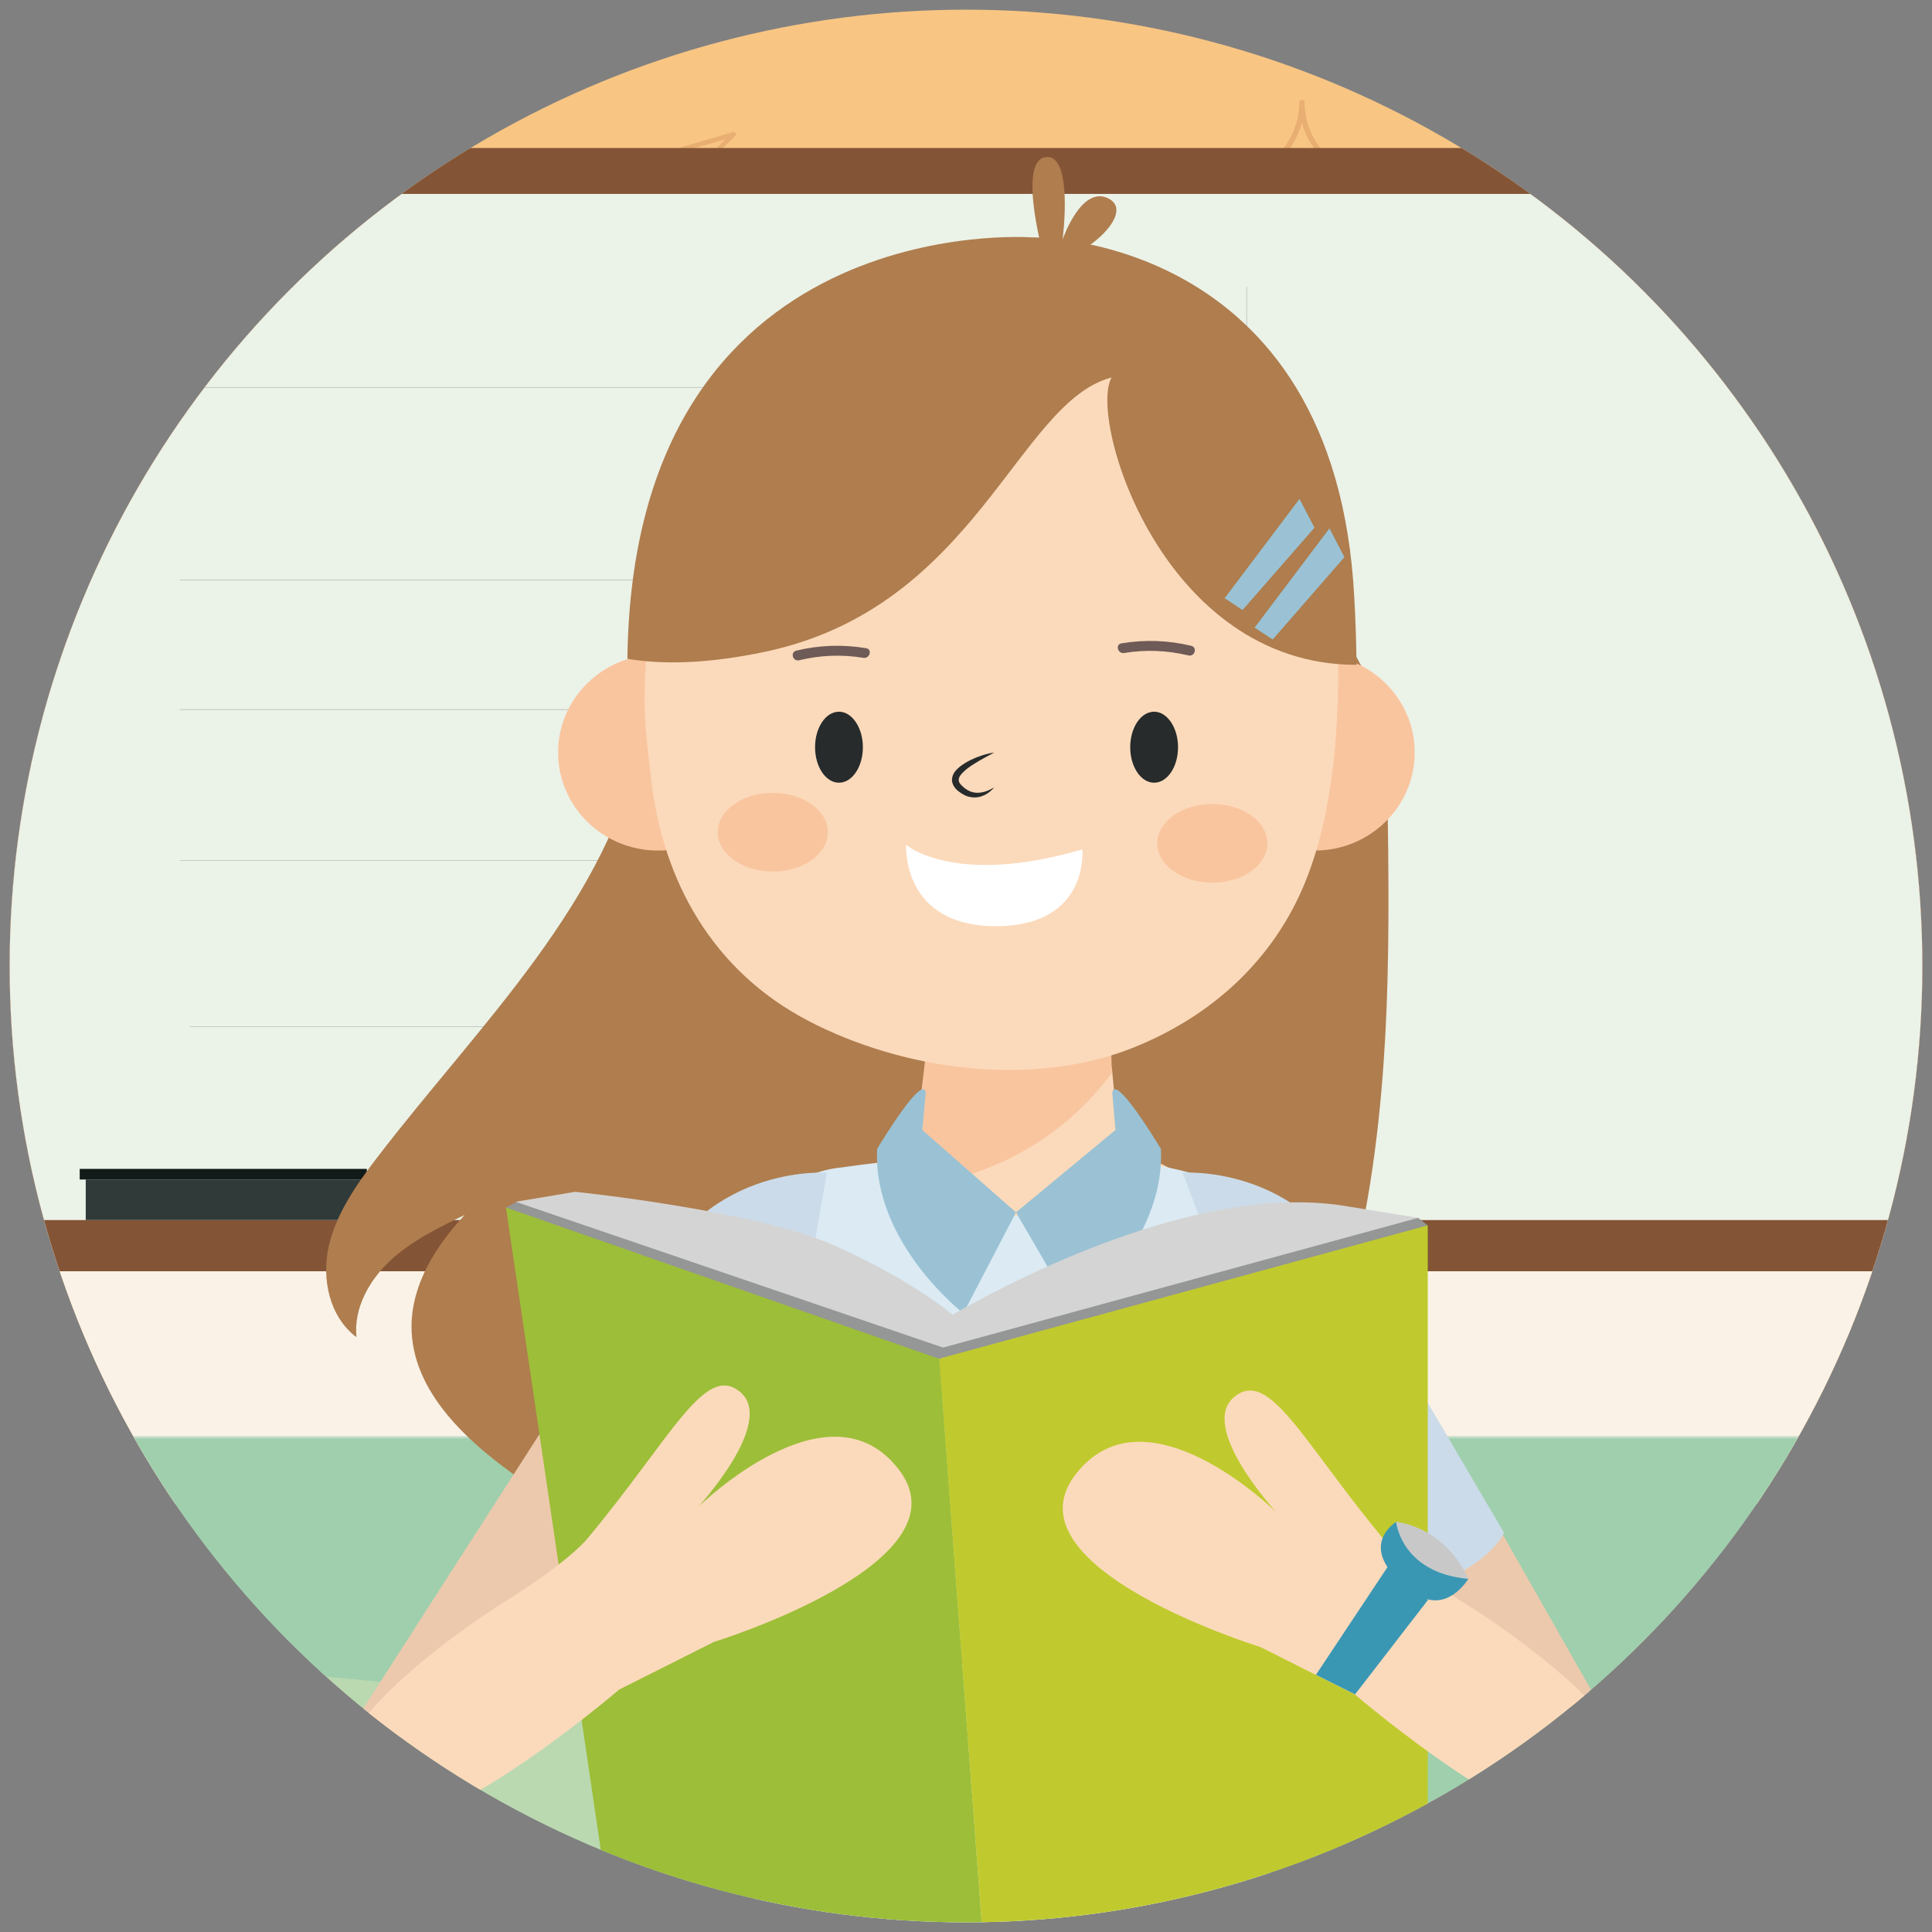 <?xml version="1.0" encoding="utf-8"?>
<!-- Generator: Adobe Illustrator 24.0.1, SVG Export Plug-In . SVG Version: 6.00 Build 0)  -->
<svg version="1.1" id="Layer_1" xmlns="http://www.w3.org/2000/svg" xmlns:xlink="http://www.w3.org/1999/xlink" x="0px" y="0px"
	 viewBox="0 0 800 800" style="enable-background:new 0 0 800 800;" xml:space="preserve">
<rect x="0" y="0" width="800" height="800" fill="#808080" stroke="none"/>
<style type="text/css">
	.st0{clip-path:url(#SVGID_2_);}
	.st1{clip-path:url(#SVGID_4_);fill:#F8C583;}
	.st2{clip-path:url(#SVGID_6_);}
	.st3{fill:#FAF2E6;}
	.st4{clip-path:url(#SVGID_8_);}
	.st5{fill:#E9AE72;}
	.st6{clip-path:url(#SVGID_10_);fill:#BAD9B1;}
	.st7{opacity:0.5;clip-path:url(#SVGID_12_);}
	.st8{fill:#85C5A9;}
	.st9{clip-path:url(#SVGID_14_);}
	.st10{fill:none;}
	.st11{fill:#835436;}
	.st12{fill:#A16745;}
	.st13{fill:#EBF2E8;}
	.st14{fill:#303B39;}
	.st15{fill:#131B19;}
	
		.st16{opacity:0.5;fill:none;stroke:#71706E;stroke-width:0.21;stroke-linecap:round;stroke-linejoin:round;stroke-miterlimit:10;enable-background:new    ;}
	.st17{clip-path:url(#SVGID_16_);fill:#ECC9AD;}
	.st18{clip-path:url(#SVGID_16_);}
	.st19{fill:#AF7D4E;}
	.st20{fill:#FBDABB;}
	.st21{fill:#F9C59F;}
	.st22{fill:#DBEAF3;}
	.st23{fill:#9AC2D4;}
	.st24{fill:#272B2B;}
	.st25{fill:#6E5A56;}
	.st26{fill:#CBDBE9;}
	.st27{fill-rule:evenodd;clip-rule:evenodd;fill:#D4D4D4;}
	.st28{fill-rule:evenodd;clip-rule:evenodd;fill:#959696;}
	.st29{fill-rule:evenodd;clip-rule:evenodd;fill:#9DBE38;}
	.st30{fill-rule:evenodd;clip-rule:evenodd;fill:#C0CA2E;}
	.st31{clip-path:url(#SVGID_16_);fill:#FBDABB;}
	.st32{fill:#3A97B4;}
	.st33{fill:#C9C8C8;}
	.st34{clip-path:url(#SVGID_16_);fill:#FFFFFF;}
</style>
<g>
	<g>
		<defs>
			<circle id="SVGID_1_" cx="400" cy="400" r="396"/>
		</defs>
		<clipPath id="SVGID_2_">
			<use xlink:href="#SVGID_1_"  style="overflow:visible;"/>
		</clipPath>
		<g class="st0">
			<g>
				<defs>
					<rect id="SVGID_3_" x="-363.1" y="0.5" width="1526.2" height="799.1"/>
				</defs>
				<clipPath id="SVGID_4_">
					<use xlink:href="#SVGID_3_"  style="overflow:visible;"/>
				</clipPath>
				<rect x="-947.9" y="0.4" class="st1" width="2164.2" height="622.3"/>
			</g>
			<g>
				<defs>
					<rect id="SVGID_5_" x="-363.1" y="0.5" width="1526.2" height="799.1"/>
				</defs>
				<clipPath id="SVGID_6_">
					<use xlink:href="#SVGID_5_"  style="overflow:visible;"/>
				</clipPath>
				<g class="st2">
					<path class="st3" d="M1137.4,0.5C1070.2,86.5,539.5,281-43.4,281C-689.9,281-859.7,60.4-894,0.5h-53.9v622.3h2154.2V0.5H1137.4
						z"/>
				</g>
			</g>
			<g>
				<defs>
					<rect id="SVGID_7_" x="-363.1" y="0.5" width="1526.2" height="799.1"/>
				</defs>
				<clipPath id="SVGID_8_">
					<use xlink:href="#SVGID_7_"  style="overflow:visible;"/>
				</clipPath>
				<g class="st4">
					<g>
						<path class="st5" d="M79,392H37.2c-0.7,0-1.2-0.5-1.2-1.2v-16.6c0-0.7,0.5-1.2,1.2-1.2H79c0.7,0,1.2,0.5,1.2,1.2v16.6
							C80.2,391.5,79.6,392,79,392z"/>
					</g>
					<g>
						<path class="st5" d="M1050,132.1h-41.8c-0.7,0-1.2-0.5-1.2-1.2v-16.6c0-0.7,0.5-1.2,1.2-1.2h41.8c0.7,0,1.2,0.5,1.2,1.2v16.6
							C1051.2,131.6,1050.6,132.1,1050,132.1z"/>
					</g>
					<g>
						<path class="st5" d="M109,361.2H84.3c-0.4,0-0.7-0.3-0.7-0.7v-9.8c0-0.4,0.3-0.7,0.7-0.7H109c0.4,0,0.7,0.3,0.7,0.7v9.8
							C109.7,360.9,109.4,361.2,109,361.2z"/>
					</g>
					<g>
						<path class="st5" d="M946.1,57.6h-24.7c-0.4,0-0.7-0.3-0.7-0.7v-9.8c0-0.4,0.3-0.7,0.7-0.7h24.7c0.4,0,0.7,0.3,0.7,0.7v9.8
							C946.8,57.3,946.5,57.6,946.1,57.6z"/>
					</g>
					<g>
						<path class="st5" d="M924.7,81.2H900c-0.4,0-0.7-0.3-0.7-0.7v-9.8c0-0.4,0.3-0.7,0.7-0.7h24.7c0.4,0,0.7,0.3,0.7,0.7v9.8
							C925.4,80.9,925.1,81.2,924.7,81.2z"/>
					</g>
					<g>
						<path class="st5" d="M-187.1,262.2h-24.7c-0.4,0-0.7-0.3-0.7-0.7v-9.8c0-0.4,0.3-0.7,0.7-0.7h24.7c0.4,0,0.7,0.3,0.7,0.7v9.8
							C-186.4,261.9-186.7,262.2-187.1,262.2z"/>
					</g>
					<g>
						<path class="st5" d="M-216.8,521.5h-47.5c-0.8,0-1.4-0.6-1.4-1.4v-18.8c0-0.8,0.6-1.4,1.4-1.4h47.5c0.8,0,1.4,0.6,1.4,1.4
							v18.8C-215.5,520.9-216.1,521.5-216.8,521.5z"/>
					</g>
					<g>
						<path class="st5" d="M203.1,280.6h-24.7c-0.4,0-0.7-0.3-0.7-0.7v-9.8c0-0.4,0.3-0.7,0.7-0.7h24.7c0.4,0,0.7,0.3,0.7,0.7v9.8
							C203.8,280.3,203.5,280.6,203.1,280.6z"/>
					</g>
					<g>
						<path class="st5" d="M72.7,282.5H48c-0.4,0-0.7-0.3-0.7-0.7V272c0-0.4,0.3-0.7,0.7-0.7h24.7c0.4,0,0.7,0.3,0.7,0.7v9.8
							C73.4,282.2,73.1,282.5,72.7,282.5z"/>
					</g>
					<g>
						<path class="st5" d="M183.2,506.7h-24.7c-0.4,0-0.7-0.3-0.7-0.7v-9.8c0-0.4,0.3-0.7,0.7-0.7h24.7c0.4,0,0.7,0.3,0.7,0.7v9.8
							C183.9,506.4,183.6,506.7,183.2,506.7z"/>
					</g>
					<g>
						<path class="st5" d="M25.8,557.4H1.1c-0.4,0-0.7-0.3-0.7-0.7v-9.8c0-0.4,0.3-0.7,0.7-0.7h24.7c0.4,0,0.7,0.3,0.7,0.7v9.8
							C26.6,557,26.2,557.4,25.8,557.4z"/>
					</g>
					<g>
						<path class="st5" d="M219.8,523.4h-24.7c-0.4,0-0.7-0.3-0.7-0.7v-9.8c0-0.4,0.3-0.7,0.7-0.7h24.7c0.4,0,0.7,0.3,0.7,0.7v9.8
							C220.5,523.1,220.2,523.4,219.8,523.4z"/>
					</g>
					<g>
						<path class="st5" d="M1148.7,530.7H1124c-0.4,0-0.7-0.3-0.7-0.7v-9.8c0-0.4,0.3-0.7,0.7-0.7h24.7c0.4,0,0.7,0.3,0.7,0.7v9.8
							C1149.4,530.4,1149.1,530.7,1148.7,530.7z"/>
					</g>
					<g>
						<path class="st5" d="M1004.8,90h-24.7c-0.4,0-0.7-0.3-0.7-0.7v-9.8c0-0.4,0.3-0.7,0.7-0.7h24.7c0.4,0,0.7,0.3,0.7,0.7v9.8
							C1005.6,89.6,1005.2,90,1004.8,90z"/>
					</g>
					<g>
						<path class="st5" d="M366.3,154h-24.7c-0.4,0-0.7-0.3-0.7-0.7v-9.8c0-0.4,0.3-0.7,0.7-0.7h24.7c0.4,0,0.7,0.3,0.7,0.7v9.8
							C367,153.7,366.7,154,366.3,154z"/>
					</g>
					<g>
						<path class="st5" d="M344.9,177.6h-24.7c-0.4,0-0.7-0.3-0.7-0.7v-9.8c0-0.4,0.3-0.7,0.7-0.7h24.7c0.4,0,0.7,0.3,0.7,0.7v9.8
							C345.6,177.3,345.3,177.6,344.9,177.6z"/>
					</g>
					<g>
						<path class="st5" d="M415.7,257.8H391c-0.4,0-0.7-0.3-0.7-0.7v-9.8c0-0.4,0.3-0.7,0.7-0.7h24.7c0.4,0,0.7,0.3,0.7,0.7v9.8
							C416.4,257.4,416.1,257.8,415.7,257.8z"/>
					</g>
					<g>
						<path class="st5" d="M1072.5,528.2h-24.7c-0.4,0-0.7-0.3-0.7-0.7v-9.8c0-0.4,0.3-0.7,0.7-0.7h24.7c0.4,0,0.7,0.3,0.7,0.7v9.8
							C1073.3,527.9,1072.9,528.2,1072.5,528.2z"/>
					</g>
					<g>
						<path class="st5" d="M206.7,484.2H182c-0.4,0-0.7-0.3-0.7-0.7v-9.8c0-0.4,0.3-0.7,0.7-0.7h24.7c0.4,0,0.7,0.3,0.7,0.7v9.8
							C207.4,483.9,207.1,484.2,206.7,484.2z"/>
					</g>
					<g>
						<path class="st5" d="M52.1,329.6H27.3c-0.4,0-0.7-0.3-0.7-0.7v-9.8c0-0.4,0.3-0.7,0.7-0.7H52c0.4,0,0.7,0.3,0.7,0.7v9.8
							C52.8,329.3,52.4,329.6,52.1,329.6z"/>
					</g>
					<g>
						<path class="st5" d="M-198.4,223.8h-24.7c-0.4,0-0.7-0.3-0.7-0.7v-9.8c0-0.4,0.3-0.7,0.7-0.7h24.7c0.4,0,0.7,0.3,0.7,0.7v9.8
							C-197.7,223.5-198,223.8-198.4,223.8z"/>
					</g>
					<g>
						<path class="st5" d="M1129.2,484.9h-50.9c-0.8,0-1.5-0.7-1.5-1.5v-20.2c0-0.8,0.7-1.5,1.5-1.5h50.9c0.8,0,1.5,0.7,1.5,1.5
							v20.2C1130.7,484.2,1130,484.9,1129.2,484.9z"/>
					</g>
					<g>
						<path class="st5" d="M117.5,255.6H66.6c-0.8,0-1.5-0.7-1.5-1.5v-20.2c0-0.8,0.7-1.5,1.5-1.5h50.9c0.8,0,1.5,0.7,1.5,1.5v20.2
							C119,254.9,118.3,255.6,117.5,255.6z"/>
					</g>
					<g>
						<path class="st5" d="M1100,347.1c-0.6,0-1.1-0.5-1.1-1.1c0-16.5-13.4-29.9-29.9-29.9c-0.6,0-1.1-0.5-1.1-1.1s0.5-1.1,1.1-1.1
							c16.5,0,29.9-13.4,29.9-29.9c0-0.6,0.5-1.1,1.1-1.1s1.1,0.5,1.1,1.1c0,16.5,13.4,29.9,29.9,29.9c0.6,0,1.1,0.5,1.1,1.1
							s-0.5,1.1-1.1,1.1c-16.5,0-29.9,13.4-29.9,29.9C1101.1,346.6,1100.6,347.1,1100,347.1z M1077.3,315c11,3,19.8,11.7,22.7,22.7
							c3-11,11.7-19.8,22.7-22.7c-11-3-19.8-11.7-22.7-22.7C1097,303.3,1088.3,312,1077.3,315z"/>
					</g>
					<g>
						<path class="st5" d="M490.8,360.8c-0.3,0-0.6-0.3-0.6-0.6c0-8.7-7.1-15.9-15.9-15.9c-0.3,0-0.6-0.3-0.6-0.6
							c0-0.3,0.3-0.6,0.6-0.6c8.7,0,15.9-7.1,15.9-15.9c0-0.3,0.3-0.6,0.6-0.6s0.6,0.3,0.6,0.6c0,8.7,7.1,15.9,15.9,15.9
							c0.3,0,0.6,0.3,0.6,0.6c0,0.3-0.3,0.6-0.6,0.6c-8.7,0-15.9,7.1-15.9,15.9C491.4,360.5,491.1,360.8,490.8,360.8z M478.8,343.8
							c5.9,1.6,10.5,6.2,12,12c1.6-5.9,6.2-10.5,12-12c-5.9-1.6-10.5-6.2-12-12C489.3,337.6,484.6,342.2,478.8,343.8z"/>
					</g>
					<g>
						<path class="st5" d="M24.2,514.7c-0.3,0-0.6-0.3-0.6-0.6c0-8.7-7.1-15.9-15.9-15.9c-0.3,0-0.6-0.3-0.6-0.6s0.3-0.6,0.6-0.6
							c8.7,0,15.9-7.1,15.9-15.9c0-0.3,0.3-0.6,0.6-0.6s0.6,0.3,0.6,0.6c0,8.7,7.1,15.9,15.9,15.9c0.3,0,0.6,0.3,0.6,0.6
							s-0.3,0.6-0.6,0.6c-8.7,0-15.9,7.1-15.9,15.9C24.7,514.5,24.5,514.7,24.2,514.7z M12.1,497.7c5.9,1.6,10.5,6.2,12,12
							c1.6-5.9,6.2-10.5,12-12c-5.9-1.6-10.5-6.2-12-12C22.6,491.5,18,496.2,12.1,497.7z"/>
					</g>
					<g>
						<path class="st5" d="M539.1,107.1c-0.6,0-1.1-0.5-1.1-1.1c0-16.9-13.8-30.7-30.7-30.7c-0.6,0-1.1-0.5-1.1-1.1s0.5-1.1,1.1-1.1
							c16.9,0,30.7-13.8,30.7-30.7c0-0.6,0.5-1.1,1.1-1.1s1.1,0.5,1.1,1.1c0,16.9,13.8,30.7,30.7,30.7c0.6,0,1.1,0.5,1.1,1.1
							s-0.5,1.1-1.1,1.1c-16.9,0-30.7,13.8-30.7,30.7C540.2,106.6,539.7,107.1,539.1,107.1z M515.8,74.1c11.3,3,20.3,12,23.3,23.3
							c3-11.3,12-20.3,23.3-23.3c-11.3-3-20.3-12-23.3-23.3C536,62.2,527.1,71.1,515.8,74.1z"/>
					</g>
					<g>
						<path class="st5" d="M-67.9,375.6c-0.6,0-1.1-0.5-1.1-1.1c0-16.9-13.8-30.7-30.7-30.7c-0.6,0-1.1-0.5-1.1-1.1s0.5-1.1,1.1-1.1
							c16.9,0,30.7-13.8,30.7-30.7c0-0.6,0.5-1.1,1.1-1.1s1.1,0.5,1.1,1.1c0,16.9,13.8,30.7,30.7,30.7c0.6,0,1.1,0.5,1.1,1.1
							s-0.5,1.1-1.1,1.1c-16.9,0-30.7,13.8-30.7,30.7C-66.8,375.1-67.3,375.6-67.9,375.6z M-91.2,342.7c11.3,3,20.3,12,23.3,23.3
							c3-11.3,12-20.3,23.3-23.3c-11.3-3-20.3-12-23.3-23.3C-71,330.7-79.9,339.6-91.2,342.7z"/>
					</g>
					<g>
						<circle class="st5" cx="-42.8" cy="484.3" r="14.6"/>
						<path class="st5" d="M-42.8,500c-8.6,0-15.7-7-15.7-15.7c0-8.6,7-15.7,15.7-15.7s15.7,7,15.7,15.7
							C-27.1,493-34.1,500-42.8,500z M-42.8,470.8c-7.5,0-13.6,6.1-13.6,13.6s6.1,13.6,13.6,13.6s13.6-6.1,13.6-13.6
							S-35.3,470.8-42.8,470.8z"/>
					</g>
					<g>
						<circle class="st5" cx="965.5" cy="312.5" r="14.6"/>
						<path class="st5" d="M965.5,328.2c-8.6,0-15.7-7-15.7-15.7c0-8.6,7-15.7,15.7-15.7c8.6,0,15.7,7,15.7,15.7
							S974.2,328.2,965.5,328.2z M965.5,299c-7.5,0-13.6,6.1-13.6,13.6s6.1,13.6,13.6,13.6s13.6-6.1,13.6-13.6S973,299,965.5,299z"
							/>
					</g>
					<g>
						<circle class="st5" cx="-240.6" cy="95.9" r="19.1"/>
					</g>
					<g>
						<circle class="st5" cx="1099" cy="76.5" r="19.1"/>
					</g>
					<g>
						<circle class="st5" cx="483.2" cy="127.5" r="19.1"/>
					</g>
					<g>
						<path class="st5" d="M1077.3,181.4c-7.8,0-14.2-6.4-14.2-14.2s6.4-14.2,14.2-14.2c7.8,0,14.2,6.4,14.2,14.2
							S1085.1,181.4,1077.3,181.4z M1077.3,154.8c-6.8,0-12.3,5.5-12.3,12.3s5.5,12.3,12.3,12.3s12.3-5.5,12.3-12.3
							S1084.1,154.8,1077.3,154.8z"/>
					</g>
					<g>
						<path class="st5" d="M-196,350.6c-7.8,0-14.2-6.4-14.2-14.2c0-7.8,6.4-14.2,14.2-14.2s14.2,6.4,14.2,14.2
							S-188.2,350.6-196,350.6z M-196,324c-6.8,0-12.3,5.5-12.3,12.3s5.5,12.3,12.3,12.3s12.3-5.5,12.3-12.3S-189.2,324-196,324z"/>
					</g>
					<g>
						<path class="st5" d="M1130.8,384.8c-7.8,0-14.2-6.4-14.2-14.2c0-7.8,6.4-14.2,14.2-14.2c7.8,0,14.2,6.4,14.2,14.2
							C1145.1,378.4,1138.7,384.8,1130.8,384.8z M1130.8,358.2c-6.8,0-12.3,5.5-12.3,12.3s5.5,12.3,12.3,12.3s12.3-5.5,12.3-12.3
							C1143.2,363.7,1137.6,358.2,1130.8,358.2z"/>
					</g>
					<g>
						<g>
							<path class="st5" d="M992.1,532c-9.1,0-16.6-7.4-16.6-16.6c0-9.1,7.4-16.6,16.6-16.6s16.6,7.4,16.6,16.6
								C1008.7,524.6,1001.3,532,992.1,532z M992.1,502.8c-7,0-12.7,5.7-12.7,12.7c0,7,5.7,12.7,12.7,12.7s12.7-5.7,12.7-12.7
								C1004.8,508.5,999.1,502.8,992.1,502.8z"/>
						</g>
					</g>
					<g>
						<g>
							<path class="st5" d="M606.1,396.8c-9.1,0-16.6-7.4-16.6-16.6c0-9.1,7.4-16.6,16.6-16.6c9.1,0,16.6,7.4,16.6,16.6
								C622.6,389.4,615.2,396.8,606.1,396.8z M606.1,367.5c-7,0-12.7,5.7-12.7,12.7s5.7,12.7,12.7,12.7s12.7-5.7,12.7-12.7
								S613.1,367.5,606.1,367.5z"/>
						</g>
					</g>
					<g>
						<g>
							<path class="st5" d="M-432.4,472.6c-15.3,0-27.8-12.5-27.8-27.8s12.5-27.8,27.8-27.8s27.8,12.5,27.8,27.8
								C-404.5,460.1-417,472.6-432.4,472.6z M-432.4,423.4c-11.8,0-21.3,9.6-21.3,21.3c0,11.8,9.6,21.3,21.3,21.3
								s21.3-9.6,21.3-21.3C-411,433-420.6,423.4-432.4,423.4z"/>
						</g>
					</g>
					<g>
						<g>
							<path class="st5" d="M633.1,88c-9.1,0-16.6-7.4-16.6-16.6c0-9.1,7.4-16.6,16.6-16.6c9.1,0,16.6,7.4,16.6,16.6
								C649.7,80.5,642.2,88,633.1,88z M633.1,58.7c-7,0-12.7,5.7-12.7,12.7s5.7,12.7,12.7,12.7s12.7-5.7,12.7-12.7
								S640.1,58.7,633.1,58.7z"/>
						</g>
					</g>
					<g>
						<g>
							<path class="st5" d="M129.6,105.7c-9.1,0-16.6-7.4-16.6-16.6c0-9.1,7.4-16.6,16.6-16.6c9.1,0,16.6,7.4,16.6,16.6
								C146.2,98.2,138.8,105.7,129.6,105.7z M129.6,76.4c-7,0-12.7,5.7-12.7,12.7s5.7,12.7,12.7,12.7s12.7-5.7,12.7-12.7
								S136.6,76.4,129.6,76.4z"/>
						</g>
					</g>
					<g>
						<g>
							<g>
								<path class="st5" d="M-94.8,146.4c-7.1,6.7-23.4,0.9-37.3-13.4c-13.9-14.3-19.3-30.9-12.3-37.7c0,0,0,0,0.1-0.1
									c7.1-6.7,23.4-0.9,37.3,13.4S-87.7,139.5-94.8,146.4C-94.7,146.3-94.7,146.3-94.8,146.4z M-142.7,96.9
									C-142.8,96.9-142.8,96.9-142.7,96.9c-5.9,5.8-0.3,21.6,12.3,34.5s28.2,19,34.1,13.3l0,0c5.9-5.7,0.2-21.5-12.4-34.5
									C-121.2,97.3-136.8,91.2-142.7,96.9z"/>
							</g>
						</g>
						<g>
							<g>
								<path class="st5" d="M-90.1,125.5c-0.7,0.7-1.5,1.4-2.3,2c-5.8,4.6-14,8.2-23.1,10.3s-18.1,2.4-25.3,0.8
									c-7.5-1.7-12.2-5.2-13.3-9.9s1.6-9.9,7.7-14.7c5.8-4.6,14-8.2,23.1-10.3c9.1-2.1,18.1-2.4,25.3-0.8
									c7.5,1.7,12.2,5.2,13.3,9.9C-83.9,116.9-85.8,121.3-90.1,125.5z M-147.4,117.8c-3.8,3.6-5.4,7.2-4.7,10.5
									c0.9,3.8,5,6.7,11.6,8.2c6.9,1.5,15.5,1.2,24.3-0.8s16.7-5.5,22.2-9.9c5.3-4.2,7.7-8.6,6.9-12.4c-0.9-3.8-5-6.7-11.6-8.2
									c-6.9-1.5-15.5-1.2-24.3,0.8s-16.7,5.5-22.2,9.9C-146,116.5-146.7,117.1-147.4,117.8z"/>
							</g>
						</g>
						<g>
							<g>
								<path class="st5" d="M-115.9,150.6c-4.1,3.9-8.4,5.7-12.5,4.6c-4.7-1.2-8.1-6-9.5-13.5c-1.4-7.2-0.9-16.2,1.5-25.3
									c5-19.3,16.3-32.6,25.8-30.1c9.5,2.4,13,19.5,8.1,38.8C-105.5,136.3-110.4,145.4-115.9,150.6z M-121.4,92.5
									c-5.2,5-10.1,13.9-12.8,24.5c-2.3,8.8-2.8,17.4-1.4,24.3c1.3,6.6,4.1,10.8,7.8,11.8c8,2.1,18.5-11,23-28.5s1.6-34-6.4-36.1
									C-114.4,87.7-118,89.3-121.4,92.5z"/>
							</g>
						</g>
						<g>
							<g>
								<path class="st5" d="M-115.8,124.7c-1,1-2.4,1.5-3.8,1.5c-1.5,0-2.8-0.6-3.8-1.7c-1-1-1.6-2.4-1.5-3.9
									c0-1.5,0.6-2.8,1.7-3.8l0,0c2.2-2.1,5.6-2,7.7,0.1C-113.5,119.1-113.6,122.6-115.8,124.7
									C-115.7,124.7-115.7,124.7-115.8,124.7z M-121.7,118.5L-121.7,118.5c-1.3,1.2-1.3,3.3-0.1,4.5c1.2,1.3,3.3,1.3,4.5,0.1
									c1.3-1.2,1.3-3.3,0.1-4.5C-118.5,117.3-120.5,117.3-121.7,118.5z"/>
							</g>
						</g>
					</g>
					<g>
						<g>
							<g>
								<path class="st5" d="M-332.7,540.2c-8,7.6-26.5,1-42.2-15.1c-15.8-16.2-21.9-34.9-13.9-42.6c0,0,0,0,0.1-0.1
									c8-7.6,26.5-1,42.2,15.1C-330.8,513.7-324.7,532.4-332.7,540.2C-332.6,540.2-332.7,540.2-332.7,540.2z M-387,484.3
									L-387,484.3c-6.7,6.6-0.3,24.4,13.9,39.1c14.2,14.6,31.8,21.5,38.6,15.1c0,0,0,0,0.1,0c6.7-6.5,0.3-24.4-14-39
									C-362.6,484.7-380.2,477.8-387,484.3z"/>
							</g>
						</g>
						<g>
							<g>
								<path class="st5" d="M-327.5,516.6c-0.8,0.8-1.7,1.5-2.6,2.3c-6.5,5.2-15.8,9.3-26.2,11.7s-20.5,2.7-28.6,0.9
									c-8.5-1.9-13.8-5.8-15-11.2c-1.2-5.3,1.9-11.2,8.7-16.6c6.5-5.2,15.8-9.3,26.2-11.7c10.3-2.4,20.5-2.7,28.6-0.9
									c8.5,1.9,13.8,5.8,15,11.2C-320.4,506.9-322.5,511.9-327.5,516.6z M-392.2,507.9c-4.2,4.1-6.1,8.2-5.3,11.8
									c1,4.3,5.6,7.6,13.1,9.2c7.8,1.7,17.5,1.4,27.5-0.9c10-2.3,18.9-6.3,25.2-11.2c6-4.7,8.7-9.7,7.8-14s-5.6-7.6-13.1-9.2
									c-7.8-1.7-17.5-1.4-27.5,0.9s-18.9,6.3-25.2,11.2C-390.6,506.5-391.4,507.2-392.2,507.9z"/>
							</g>
						</g>
						<g>
							<g>
								<path class="st5" d="M-356.7,545.1c-4.6,4.4-9.5,6.4-14.1,5.2c-5.3-1.4-9.1-6.8-10.7-15.3c-1.6-8.2-1-18.3,1.6-28.6
									c5.6-21.9,18.4-36.8,29.2-34.1c10.7,2.8,14.7,22.1,9.1,43.9C-344.8,528.8-350.4,539.1-356.7,545.1z M-362.8,479.4
									c-5.9,5.6-11.4,15.7-14.5,27.7c-2.5,9.9-3.1,19.7-1.6,27.5c1.4,7.5,4.6,12.2,8.9,13.3c9,2.3,21-12.4,26-32.2
									c5.1-19.8,1.8-38.5-7.3-40.8C-354.9,473.9-359,475.7-362.8,479.4z"/>
							</g>
						</g>
						<g>
							<g>
								<path class="st5" d="M-356.4,515.8c-1.2,1.1-2.7,1.7-4.3,1.7c-1.6,0-3.2-0.7-4.3-1.9c-1.2-1.2-1.8-2.7-1.8-4.4
									c0-1.6,0.7-3.2,1.9-4.3l0,0c2.4-2.3,6.3-2.3,8.7,0.2C-353.9,509.4-354,513.4-356.4,515.8L-356.4,515.8z M-363.2,508.7
									L-363.2,508.7c-1.4,1.4-1.5,3.7-0.1,5.1c1.4,1.4,3.7,1.5,5.1,0.1s1.5-3.7,0.1-5.1C-359.5,507.4-361.8,507.3-363.2,508.7z"/>
							</g>
						</g>
					</g>
					<g>
						<g>
							<g>
								<path class="st5" d="M1029.4,264.5c-8,7.6-26.5,1-42.2-15.1c-15.8-16.2-21.9-34.9-13.9-42.6c0,0,0,0,0.1-0.1
									c8-7.6,26.5-1,42.2,15.1C1031.3,238,1037.4,256.7,1029.4,264.5L1029.4,264.5z M975.1,208.6L975.1,208.6
									c-6.7,6.6-0.3,24.4,13.9,39.1c14.2,14.6,31.8,21.5,38.6,15.1c0,0,0,0,0.1,0c6.7-6.5,0.3-24.4-14-39
									C999.5,209,981.8,202.1,975.1,208.6z"/>
							</g>
						</g>
						<g>
							<g>
								<path class="st5" d="M1034.6,240.9c-0.8,0.8-1.7,1.5-2.6,2.3c-6.5,5.2-15.8,9.3-26.2,11.7c-10.3,2.4-20.5,2.7-28.6,0.9
									c-8.5-1.9-13.8-5.8-15-11.2c-1.2-5.3,1.9-11.2,8.7-16.6c6.5-5.2,15.8-9.3,26.2-11.7c10.3-2.4,20.5-2.7,28.6-0.9
									c8.5,1.9,13.8,5.8,15,11.2C1041.7,231.2,1039.5,236.2,1034.6,240.9z M969.9,232.2c-4.2,4.1-6.1,8.2-5.3,11.8
									c1,4.3,5.6,7.6,13.1,9.2c7.8,1.7,17.5,1.4,27.5-0.9c10-2.3,18.9-6.3,25.2-11.2c6-4.7,8.7-9.7,7.8-14
									c-1-4.3-5.6-7.6-13.1-9.2c-7.8-1.7-17.5-1.4-27.5,0.9c-10,2.3-18.9,6.3-25.2,11.2C971.5,230.8,970.6,231.5,969.9,232.2z"/>
							</g>
						</g>
						<g>
							<g>
								<path class="st5" d="M1005.4,269.4c-4.6,4.4-9.5,6.4-14.1,5.2c-5.3-1.4-9.1-6.8-10.7-15.3c-1.6-8.2-1-18.3,1.6-28.6
									c5.6-21.9,18.4-36.8,29.2-34.1c10.7,2.8,14.7,22.1,9.1,43.9C1017.3,253.1,1011.7,263.4,1005.4,269.4z M999.2,203.7
									c-5.9,5.6-11.4,15.7-14.5,27.7c-2.5,9.9-3.1,19.7-1.6,27.5c1.4,7.5,4.6,12.2,8.9,13.3c9,2.3,21-12.4,26-32.2
									c5.1-19.8,1.8-38.5-7.3-40.8C1007.2,198.2,1003.1,200,999.2,203.7z"/>
							</g>
						</g>
						<g>
							<g>
								<path class="st5" d="M1005.6,240.1c-1.2,1.1-2.7,1.7-4.3,1.7s-3.2-0.7-4.3-1.9c-1.2-1.2-1.8-2.7-1.8-4.4
									c0-1.6,0.7-3.2,1.9-4.3l0,0c2.4-2.3,6.3-2.3,8.7,0.2C1008.2,233.8,1008.1,237.7,1005.6,240.1
									C1005.7,240.1,1005.6,240.1,1005.6,240.1z M998.9,233L998.9,233c-1.4,1.4-1.5,3.7-0.1,5.1c1.4,1.4,3.7,1.5,5.1,0.1
									c1.4-1.4,1.5-3.7,0.1-5.1S1000.3,231.6,998.9,233z"/>
							</g>
						</g>
					</g>
					<g>
						<g>
							<g>
								<g>
									<path class="st5" d="M1013.2,421.1c-0.1,0-0.2,0-0.3-0.1l-13.8-6.7c-0.4-0.2-0.5-0.7-0.4-1l27.6-56.9
										c0.2-0.4,0.7-0.5,1-0.4l13.8,6.7c0.2,0.1,0.3,0.3,0.4,0.4s0.1,0.4,0,0.6l-27.6,56.9c-0.1,0.2-0.3,0.3-0.4,0.4
										C1013.4,421.1,1013.3,421.1,1013.2,421.1z M1000.4,413.3l12.4,6l27-55.5l-12.4-6L1000.4,413.3z"/>
								</g>
							</g>
							<g>
								<g>
									<path class="st5" d="M1037.5,371.1c-0.1,0-0.2,0-0.3-0.1l-6.9-3.4c-0.4-0.2-0.5-0.7-0.4-1c0.2-0.4,0.7-0.6,1-0.4l6.9,3.4
										c0.4,0.2,0.5,0.7,0.4,1S1037.8,371.1,1037.5,371.1z"/>
								</g>
							</g>
							<g>
								<g>
									<path class="st5" d="M1031.1,384.2c-0.1,0-0.2,0-0.3-0.1l-6.9-3.4c-0.4-0.2-0.5-0.7-0.4-1c0.2-0.4,0.7-0.5,1-0.4l6.9,3.4
										c0.4,0.2,0.5,0.7,0.4,1C1031.7,384.1,1031.4,384.2,1031.1,384.2z"/>
								</g>
							</g>
							<g>
								<g>
									<path class="st5" d="M1024.7,397.4c-0.1,0-0.2,0-0.3-0.1l-6.9-3.4c-0.4-0.2-0.5-0.7-0.4-1c0.2-0.4,0.7-0.5,1-0.4l6.9,3.4
										c0.4,0.2,0.5,0.7,0.4,1C1025.3,397.3,1025,397.4,1024.7,397.4z"/>
								</g>
							</g>
							<g>
								<g>
									<path class="st5" d="M1018.3,410.6c-0.1,0-0.2,0-0.3-0.1l-6.9-3.4c-0.4-0.2-0.5-0.7-0.4-1s0.7-0.5,1-0.4l6.9,3.4
										c0.4,0.2,0.5,0.7,0.4,1S1018.6,410.6,1018.3,410.6z"/>
								</g>
							</g>
							<g>
								<g>
									<path class="st5" d="M1035.4,375.4c-0.1,0-0.2,0-0.3-0.1l-3.4-1.7c-0.4-0.2-0.5-0.7-0.4-1c0.2-0.4,0.7-0.5,1-0.4l3.4,1.7
										c0.4,0.2,0.5,0.7,0.4,1C1036,375.3,1035.7,375.4,1035.4,375.4z"/>
								</g>
							</g>
							<g>
								<g>
									<path class="st5" d="M1033.2,379.8c-0.1,0-0.2,0-0.3-0.1l-3.4-1.7c-0.4-0.2-0.5-0.7-0.4-1c0.2-0.4,0.7-0.5,1-0.4l3.4,1.7
										c0.4,0.2,0.5,0.7,0.4,1C1033.8,379.7,1033.5,379.8,1033.2,379.8z"/>
								</g>
							</g>
							<g>
								<g>
									<path class="st5" d="M1029,388.6c-0.1,0-0.2,0-0.3-0.1l-3.4-1.7c-0.4-0.2-0.5-0.7-0.4-1c0.2-0.4,0.7-0.6,1-0.4l3.4,1.7
										c0.4,0.2,0.5,0.7,0.4,1C1029.5,388.5,1029.3,388.6,1029,388.6z"/>
								</g>
							</g>
							<g>
								<g>
									<path class="st5" d="M1026.8,393c-0.1,0-0.2,0-0.3-0.1l-3.4-1.7c-0.4-0.2-0.5-0.7-0.4-1c0.2-0.4,0.7-0.5,1-0.4l3.4,1.7
										c0.4,0.2,0.5,0.7,0.4,1C1027.4,392.9,1027.1,393,1026.8,393z"/>
								</g>
							</g>
							<g>
								<g>
									<path class="st5" d="M1022.6,401.8c-0.1,0-0.2,0-0.3-0.1l-3.4-1.7c-0.4-0.2-0.5-0.7-0.4-1c0.2-0.4,0.7-0.6,1-0.4l3.4,1.7
										c0.4,0.2,0.5,0.7,0.4,1C1023.1,401.7,1022.8,401.8,1022.6,401.8z"/>
								</g>
							</g>
							<g>
								<g>
									<path class="st5" d="M1020.4,406.2c-0.1,0-0.2,0-0.3-0.1l-3.4-1.7c-0.4-0.2-0.5-0.7-0.4-1c0.2-0.4,0.7-0.5,1-0.4l3.4,1.7
										c0.4,0.2,0.5,0.7,0.4,1C1021,406.1,1020.7,406.2,1020.4,406.2z"/>
								</g>
							</g>
						</g>
						<g>
							<g>
								<g>
									<g>
										<path class="st5" d="M988.4,394.8c-0.2,0-0.4-0.1-0.6-0.2l-3.2-3.3c-0.3-0.3-0.3-0.8,0-1.1c0.3-0.3,0.8-0.3,1.1,0l3.2,3.3
											c0.3,0.3,0.3,0.8,0,1.1C988.7,394.7,988.6,394.8,988.4,394.8z"/>
									</g>
								</g>
								<g>
									<g>
										<path class="st5" d="M977.9,405c-0.2,0-0.4-0.1-0.6-0.2l-3.2-3.3c-0.3-0.3-0.3-0.8,0-1.1c0.3-0.3,0.8-0.3,1.1,0l3.2,3.3
											c0.3,0.3,0.3,0.8,0,1.1C978.3,405,978.1,405,977.9,405z"/>
									</g>
								</g>
								<g>
									<g>
										<path class="st5" d="M967.5,415.3c-0.2,0-0.4-0.1-0.6-0.2l-3.2-3.3c-0.3-0.3-0.3-0.8,0-1.1c0.3-0.3,0.8-0.3,1.1,0l3.2,3.3
											c0.3,0.3,0.3,0.8,0,1.1C967.9,415.2,967.7,415.3,967.5,415.3z"/>
									</g>
								</g>
								<g>
									<g>
										<path class="st5" d="M995.3,387.9c-0.2,0-0.4-0.1-0.6-0.2l-1.6-1.6c-0.3-0.3-0.3-0.8,0-1.1c0.3-0.3,0.8-0.3,1.1,0l1.6,1.6
											c0.3,0.3,0.3,0.8,0,1.1C995.7,387.8,995.5,387.9,995.3,387.9z"/>
									</g>
								</g>
								<g>
									<g>
										<path class="st5" d="M991.8,391.3c-0.2,0-0.4-0.1-0.6-0.2l-1.6-1.6c-0.3-0.3-0.3-0.8,0-1.1c0.3-0.3,0.8-0.3,1.1,0l1.6,1.6
											c0.3,0.3,0.3,0.8,0,1.1C992.2,391.3,992,391.3,991.8,391.3z"/>
									</g>
								</g>
								<g>
									<g>
										<path class="st5" d="M984.9,398.2c-0.2,0-0.4-0.1-0.6-0.2l-1.6-1.6c-0.3-0.3-0.3-0.8,0-1.1c0.3-0.3,0.8-0.3,1.1,0l1.6,1.6
											c0.3,0.3,0.3,0.8,0,1.1C985.3,398.1,985.1,398.2,984.9,398.2z"/>
									</g>
								</g>
								<g>
									<g>
										<path class="st5" d="M981.4,401.6c-0.2,0-0.4-0.1-0.6-0.2l-1.6-1.6c-0.3-0.3-0.3-0.8,0-1.1c0.3-0.3,0.8-0.3,1.1,0l1.6,1.6
											c0.3,0.3,0.3,0.8,0,1.1C981.8,401.6,981.6,401.6,981.4,401.6z"/>
									</g>
								</g>
								<g>
									<g>
										<path class="st5" d="M974.4,408.5c-0.2,0-0.4-0.1-0.6-0.2l-1.6-1.6c-0.3-0.3-0.3-0.8,0-1.1c0.3-0.3,0.8-0.3,1.1,0l1.6,1.6
											c0.3,0.3,0.3,0.8,0,1.1C974.8,408.4,974.6,408.5,974.4,408.5z"/>
									</g>
								</g>
								<g>
									<g>
										<path class="st5" d="M963.8,418.9c-0.2,0-0.4-0.1-0.6-0.2l-1.6-1.6c-0.3-0.3-0.3-0.8,0-1.1c0.3-0.3,0.8-0.3,1.1,0l1.6,1.6
											c0.3,0.3,0.3,0.8,0,1.1C964.2,418.8,964,418.9,963.8,418.9z"/>
									</g>
								</g>
								<g>
									<g>
										<path class="st5" d="M970.9,411.9c-0.2,0-0.4-0.1-0.6-0.2l-1.6-1.6c-0.3-0.3-0.3-0.8,0-1.1c0.3-0.3,0.8-0.3,1.1,0l1.6,1.6
											c0.3,0.3,0.3,0.8,0,1.1C971.3,411.8,971.1,411.9,970.9,411.9z"/>
									</g>
								</g>
							</g>
							<g>
								<g>
									<path class="st5" d="M959.1,423.5L959.1,423.5c-0.2,0-0.4-0.1-0.6-0.2l-23.8-24.2c-0.2-0.2-0.3-0.5-0.2-0.7
										c0.1-0.3,0.3-0.5,0.5-0.6l68.8-20.2c0.3-0.1,0.7,0,0.9,0.4c0.2,0.3,0.1,0.7-0.1,0.9l-45.1,44.3
										C959.5,423.4,959.3,423.5,959.1,423.5z M936.8,399l22.3,22.7l42.3-41.6L936.8,399z"/>
								</g>
							</g>
							<g>
								<g>
									<path class="st5" d="M959.2,410.5c-0.2,0-0.4-0.1-0.6-0.2l-6.5-6.6c-0.2-0.2-0.3-0.5-0.2-0.7c0.1-0.3,0.3-0.5,0.5-0.6
										l18.8-5.5c0.3-0.1,0.7,0,0.9,0.4c0.2,0.3,0.1,0.7-0.1,0.9l-12.3,12.1C959.6,410.4,959.4,410.5,959.2,410.5z M954.2,403.5
										l5,5.1l9.6-9.4L954.2,403.5z"/>
								</g>
							</g>
						</g>
					</g>
					<g>
						<g>
							<g>
								<g>
									<path class="st5" d="M-176.7,429.2c-0.1,0-0.3,0-0.4-0.1l-16.3-7.9c-0.5-0.2-0.6-0.8-0.4-1.2l32.6-67.1
										c0.2-0.5,0.8-0.6,1.2-0.4l16.3,7.9c0.2,0.1,0.4,0.3,0.5,0.5s0.1,0.5,0,0.7l-32.6,67.1c-0.1,0.2-0.3,0.4-0.5,0.5
										C-176.5,429.2-176.6,429.2-176.7,429.2z M-191.8,419.9l14.6,7.1l31.8-65.4l-14.6-7.1L-191.8,419.9z"/>
								</g>
							</g>
							<g>
								<g>
									<path class="st5" d="M-148,370.2c-0.1,0-0.3,0-0.4-0.1l-8.1-4c-0.5-0.2-0.6-0.8-0.4-1.2c0.2-0.5,0.8-0.6,1.2-0.4l8.1,4
										c0.5,0.2,0.6,0.8,0.4,1.2C-147.3,370-147.7,370.2-148,370.2z"/>
								</g>
							</g>
							<g>
								<g>
									<path class="st5" d="M-155.6,385.7c-0.1,0-0.3,0-0.4-0.1l-8.1-4c-0.5-0.2-0.6-0.8-0.4-1.2c0.2-0.5,0.8-0.6,1.2-0.4l8.1,4
										c0.5,0.2,0.6,0.8,0.4,1.2C-154.9,385.5-155.2,385.7-155.6,385.7z"/>
								</g>
							</g>
							<g>
								<g>
									<path class="st5" d="M-163.1,401.3c-0.1,0-0.3,0-0.4-0.1l-8.1-4c-0.5-0.2-0.6-0.8-0.4-1.2c0.2-0.5,0.8-0.6,1.2-0.4l8.1,4
										c0.5,0.2,0.6,0.8,0.4,1.2C-162.5,401.1-162.8,401.3-163.1,401.3z"/>
								</g>
							</g>
							<g>
								<g>
									<path class="st5" d="M-170.7,416.8c-0.1,0-0.3,0-0.4-0.1l-8.1-4c-0.5-0.2-0.6-0.8-0.4-1.2c0.2-0.5,0.8-0.6,1.2-0.4l8.1,4
										c0.5,0.2,0.6,0.8,0.4,1.2C-170,416.6-170.3,416.8-170.7,416.8z"/>
								</g>
							</g>
							<g>
								<g>
									<path class="st5" d="M-150.5,375.3c-0.1,0-0.3,0-0.4-0.1l-4.1-2c-0.5-0.2-0.6-0.8-0.4-1.2c0.2-0.5,0.8-0.6,1.2-0.4l4.1,2
										c0.5,0.2,0.6,0.8,0.4,1.2C-149.8,375.1-150.2,375.3-150.5,375.3z"/>
								</g>
							</g>
							<g>
								<g>
									<path class="st5" d="M-153,380.5c-0.1,0-0.3,0-0.4-0.1l-4.1-2c-0.5-0.2-0.6-0.8-0.4-1.2c0.2-0.5,0.8-0.6,1.2-0.4l4.1,2
										c0.5,0.2,0.6,0.8,0.4,1.2C-152.4,380.3-152.7,380.5-153,380.5z"/>
								</g>
							</g>
							<g>
								<g>
									<path class="st5" d="M-158.1,390.9c-0.1,0-0.3,0-0.4-0.1l-4.1-2c-0.5-0.2-0.6-0.8-0.4-1.2c0.2-0.5,0.8-0.6,1.2-0.4l4.1,2
										c0.5,0.2,0.6,0.8,0.4,1.2C-157.4,390.7-157.7,390.9-158.1,390.9z"/>
								</g>
							</g>
							<g>
								<g>
									<path class="st5" d="M-160.6,396.1c-0.1,0-0.3,0-0.4-0.1l-4.1-2c-0.5-0.2-0.6-0.8-0.4-1.2c0.2-0.5,0.8-0.6,1.2-0.4l4.1,2
										c0.5,0.2,0.6,0.8,0.4,1.2C-159.9,395.9-160.3,396.1-160.6,396.1z"/>
								</g>
							</g>
							<g>
								<g>
									<path class="st5" d="M-165.7,406.5c-0.1,0-0.3,0-0.4-0.1l-4.1-2c-0.5-0.2-0.6-0.8-0.4-1.2c0.2-0.5,0.8-0.6,1.2-0.4l4.1,2
										c0.5,0.2,0.6,0.8,0.4,1.2C-165,406.3-165.3,406.5-165.7,406.5z"/>
								</g>
							</g>
							<g>
								<g>
									<path class="st5" d="M-168.2,411.7c-0.1,0-0.3,0-0.4-0.1l-4.1-2c-0.5-0.2-0.6-0.8-0.4-1.2c0.2-0.5,0.8-0.6,1.2-0.4l4.1,2
										c0.5,0.2,0.6,0.8,0.4,1.2C-167.5,411.5-167.8,411.7-168.2,411.7z"/>
								</g>
							</g>
						</g>
						<g>
							<g>
								<g>
									<g>
										<path class="st5" d="M-206,398.1c-0.2,0-0.5-0.1-0.7-0.3l-3.8-3.9c-0.4-0.4-0.4-0.9,0-1.3s0.9-0.4,1.3,0l3.8,3.9
											c0.4,0.4,0.4,0.9,0,1.3C-205.5,398.1-205.8,398.1-206,398.1z"/>
									</g>
								</g>
								<g>
									<g>
										<path class="st5" d="M-218.3,410.3c-0.2,0-0.5-0.1-0.7-0.3l-3.8-3.9c-0.4-0.4-0.4-0.9,0-1.3s0.9-0.4,1.3,0l3.8,3.9
											c0.4,0.4,0.4,0.9,0,1.3C-217.9,410.2-218.1,410.3-218.3,410.3z"/>
									</g>
								</g>
								<g>
									<g>
										<path class="st5" d="M-230.6,422.4c-0.2,0-0.5-0.1-0.7-0.3l-3.8-3.9c-0.4-0.4-0.4-0.9,0-1.3s0.9-0.4,1.3,0l3.8,3.9
											c0.4,0.4,0.4,0.9,0,1.3C-230.2,422.3-230.4,422.4-230.6,422.4z"/>
									</g>
								</g>
								<g>
									<g>
										<path class="st5" d="M-197.8,390c-0.2,0-0.5-0.1-0.7-0.3l-1.9-1.9c-0.4-0.4-0.4-0.9,0-1.3s0.9-0.3,1.3,0l1.9,1.9
											c0.4,0.4,0.4,0.9,0,1.3C-197.3,389.9-197.5,390-197.8,390z"/>
									</g>
								</g>
								<g>
									<g>
										<path class="st5" d="M-201.9,394.1c-0.2,0-0.5-0.1-0.7-0.3l-1.9-1.9c-0.4-0.4-0.4-0.9,0-1.3s0.9-0.3,1.3,0l1.9,1.9
											c0.4,0.4,0.4,0.9,0,1.3C-201.4,394-201.6,394.1-201.9,394.1z"/>
									</g>
								</g>
								<g>
									<g>
										<path class="st5" d="M-210.1,402.2c-0.2,0-0.5-0.1-0.7-0.3l-1.9-1.9c-0.4-0.4-0.4-0.9,0-1.3s0.9-0.4,1.3,0l1.9,1.9
											c0.4,0.4,0.4,0.9,0,1.3C-209.6,402.1-209.9,402.2-210.1,402.2z"/>
									</g>
								</g>
								<g>
									<g>
										<path class="st5" d="M-214.2,406.2c-0.2,0-0.5-0.1-0.7-0.3l-1.9-1.9c-0.4-0.4-0.4-0.9,0-1.3s0.9-0.4,1.3,0l1.9,1.9
											c0.4,0.4,0.4,0.9,0,1.3C-213.8,406.1-214,406.2-214.2,406.2z"/>
									</g>
								</g>
								<g>
									<g>
										<path class="st5" d="M-222.4,414.3c-0.2,0-0.5-0.1-0.7-0.3l-1.9-1.9c-0.4-0.4-0.4-0.9,0-1.3s0.9-0.4,1.3,0l1.9,1.9
											c0.4,0.4,0.4,0.9,0,1.3C-222,414.2-222.2,414.3-222.4,414.3z"/>
									</g>
								</g>
								<g>
									<g>
										<path class="st5" d="M-235,426.6c-0.2,0-0.5-0.1-0.7-0.3l-1.9-1.9c-0.4-0.4-0.4-0.9,0-1.3s0.9-0.4,1.3,0l1.9,1.9
											c0.4,0.4,0.4,0.9,0,1.3C-234.5,426.5-234.7,426.6-235,426.6z"/>
									</g>
								</g>
								<g>
									<g>
										<path class="st5" d="M-226.6,418.4c-0.2,0-0.5-0.1-0.7-0.3l-1.9-1.9c-0.4-0.4-0.4-0.9,0-1.3s0.9-0.4,1.3,0l1.9,1.9
											c0.4,0.4,0.4,0.9,0,1.3C-226.1,418.3-226.3,418.4-226.6,418.4z"/>
									</g>
								</g>
							</g>
							<g>
								<g>
									<path class="st5" d="M-240.5,432L-240.5,432c-0.3,0-0.5-0.1-0.7-0.3l-28-28.5c-0.2-0.2-0.3-0.6-0.2-0.9
										c0.1-0.3,0.3-0.6,0.6-0.7l81.2-23.8c0.4-0.1,0.8,0.1,1.1,0.4c0.2,0.4,0.2,0.8-0.1,1.1l-53.2,52.3
										C-240,432-240.2,432-240.5,432z M-266.8,403.1l26.3,26.8l49.9-49.1L-266.8,403.1z"/>
								</g>
							</g>
							<g>
								<g>
									<path class="st5" d="M-240.3,416.7c-0.2,0-0.5-0.1-0.7-0.3l-7.7-7.8c-0.2-0.2-0.3-0.6-0.2-0.9s0.3-0.6,0.6-0.7l22.2-6.5
										c0.4-0.1,0.8,0.1,1.1,0.4c0.2,0.4,0.2,0.8-0.1,1.1l-14.5,14.3C-239.9,416.6-240.1,416.7-240.3,416.7z M-246.3,408.4l6,6
										l11.3-11.1L-246.3,408.4z"/>
								</g>
							</g>
						</g>
					</g>
					<g>
						<g>
							<g>
								<g>
									<path class="st5" d="M857.3,84.6c0,0.1,0,0.3,0,0.4l-5.4,17.3c-0.2,0.5-0.7,0.8-1.2,0.6l-71.2-22.3
										c-0.5-0.2-0.8-0.7-0.6-1.2l5.4-17.3c0.1-0.2,0.2-0.4,0.5-0.5c0.2-0.1,0.5-0.1,0.7-0.1l71.2,22.3c0.2,0.1,0.4,0.2,0.5,0.5
										C857.2,84.4,857.2,84.5,857.3,84.6z M850.4,100.9l4.9-15.5l-69.4-21.7L781,79.2L850.4,100.9z"/>
								</g>
							</g>
							<g>
								<g>
									<path class="st5" d="M794.6,65c0,0.1,0,0.3,0,0.4l-2.7,8.6c-0.2,0.5-0.7,0.8-1.2,0.6c-0.5-0.2-0.8-0.7-0.6-1.2l2.7-8.6
										c0.2-0.5,0.7-0.8,1.2-0.6C794.3,64.4,794.6,64.7,794.6,65z"/>
								</g>
							</g>
							<g>
								<g>
									<path class="st5" d="M811.1,70.2c0,0.1,0,0.3,0,0.4l-2.7,8.6c-0.2,0.5-0.7,0.8-1.2,0.6c-0.5-0.2-0.8-0.7-0.6-1.2l2.7-8.6
										c0.2-0.5,0.7-0.8,1.2-0.6C810.8,69.6,811.1,69.9,811.1,70.2z"/>
								</g>
							</g>
							<g>
								<g>
									<path class="st5" d="M827.6,75.4c0,0.1,0,0.3,0,0.4l-2.7,8.6c-0.2,0.5-0.7,0.8-1.2,0.6c-0.5-0.2-0.8-0.7-0.6-1.2l2.7-8.6
										c0.2-0.5,0.7-0.8,1.2-0.6C827.3,74.7,827.6,75,827.6,75.4z"/>
								</g>
							</g>
							<g>
								<g>
									<path class="st5" d="M844.1,80.5c0,0.1,0,0.3,0,0.4l-2.7,8.6c-0.2,0.5-0.7,0.8-1.2,0.6c-0.5-0.2-0.8-0.7-0.6-1.2l2.7-8.6
										c0.2-0.5,0.7-0.8,1.2-0.6C843.8,79.9,844,80.2,844.1,80.5z"/>
								</g>
							</g>
							<g>
								<g>
									<path class="st5" d="M800.1,66.8c0,0.1,0,0.3,0,0.4l-1.3,4.3c-0.2,0.5-0.7,0.8-1.2,0.6c-0.5-0.2-0.8-0.7-0.6-1.2l1.3-4.3
										c0.2-0.5,0.7-0.8,1.2-0.6C799.8,66.1,800,66.4,800.1,66.8z"/>
								</g>
							</g>
							<g>
								<g>
									<path class="st5" d="M805.6,68.5c0,0.1,0,0.3,0,0.4l-1.3,4.3c-0.2,0.5-0.7,0.8-1.2,0.6c-0.5-0.2-0.8-0.7-0.6-1.2l1.3-4.3
										c0.2-0.5,0.7-0.8,1.2-0.6C805.3,67.8,805.5,68.1,805.6,68.5z"/>
								</g>
							</g>
							<g>
								<g>
									<path class="st5" d="M816.6,71.9c0,0.1,0,0.3,0,0.4l-1.3,4.3c-0.2,0.5-0.7,0.8-1.2,0.6c-0.5-0.2-0.8-0.7-0.6-1.2l1.3-4.3
										c0.2-0.5,0.7-0.8,1.2-0.6C816.3,71.3,816.6,71.6,816.6,71.9z"/>
								</g>
							</g>
							<g>
								<g>
									<path class="st5" d="M822.1,73.6c0,0.1,0,0.3,0,0.4l-1.3,4.3c-0.2,0.5-0.7,0.8-1.2,0.6c-0.5-0.2-0.8-0.7-0.6-1.2l1.3-4.3
										c0.2-0.5,0.7-0.8,1.2-0.6C821.8,73,822.1,73.3,822.1,73.6z"/>
								</g>
							</g>
							<g>
								<g>
									<path class="st5" d="M833.1,77.1c0,0.1,0,0.3,0,0.4l-1.3,4.3c-0.2,0.5-0.7,0.8-1.2,0.6c-0.5-0.2-0.8-0.7-0.6-1.2l1.3-4.3
										c0.2-0.5,0.7-0.8,1.2-0.6C832.8,76.5,833.1,76.8,833.1,77.1z"/>
								</g>
							</g>
							<g>
								<g>
									<path class="st5" d="M838.6,78.8c0,0.1,0,0.3,0,0.4l-1.3,4.3c-0.2,0.5-0.7,0.8-1.2,0.6c-0.5-0.2-0.8-0.7-0.6-1.2l1.3-4.3
										c0.2-0.5,0.7-0.8,1.2-0.6C838.4,78.2,838.6,78.5,838.6,78.8z"/>
								</g>
							</g>
						</g>
						<g>
							<g>
								<g>
									<g>
										<path class="st5" d="M285,75c-0.2,0-0.5-0.1-0.7-0.3l-3.8-3.9c-0.4-0.4-0.4-0.9,0-1.3s0.9-0.4,1.3,0l3.8,3.9
											c0.4,0.4,0.4,0.9,0,1.3C285.5,74.9,285.3,75,285,75z"/>
									</g>
								</g>
								<g>
									<g>
										<path class="st5" d="M272.7,87.1c-0.2,0-0.5-0.1-0.7-0.3l-3.8-3.9c-0.4-0.4-0.4-0.9,0-1.3s0.9-0.4,1.3,0l3.8,3.9
											c0.4,0.4,0.4,0.9,0,1.3C273.2,87,272.9,87.1,272.7,87.1z"/>
									</g>
								</g>
								<g>
									<g>
										<path class="st5" d="M260.4,99.2c-0.2,0-0.5-0.1-0.7-0.3l-3.8-3.9c-0.4-0.4-0.4-0.9,0-1.3c0.4-0.4,0.9-0.4,1.3,0l3.8,3.9
											c0.4,0.4,0.4,0.9,0,1.3C260.9,99.1,260.6,99.2,260.4,99.2z"/>
									</g>
								</g>
								<g>
									<g>
										<path class="st5" d="M293.3,66.9c-0.2,0-0.5-0.1-0.7-0.3l-1.9-1.9c-0.4-0.4-0.4-0.9,0-1.3c0.4-0.4,0.9-0.3,1.3,0l1.9,1.9
											c0.4,0.4,0.4,0.9,0,1.3C293.7,66.8,293.5,66.9,293.3,66.9z"/>
									</g>
								</g>
								<g>
									<g>
										<path class="st5" d="M289.2,70.9c-0.2,0-0.5-0.1-0.7-0.3l-1.9-1.9c-0.4-0.4-0.4-0.9,0-1.3s0.9-0.3,1.3,0l1.9,1.9
											c0.4,0.4,0.4,0.9,0,1.3C289.6,70.8,289.4,70.9,289.2,70.9z"/>
									</g>
								</g>
								<g>
									<g>
										<path class="st5" d="M280.9,79c-0.2,0-0.5-0.1-0.7-0.3l-1.9-1.9c-0.4-0.4-0.4-0.9,0-1.3s0.9-0.4,1.3,0l1.9,1.9
											c0.4,0.4,0.4,0.9,0,1.3C281.4,78.9,281.2,79,280.9,79z"/>
									</g>
								</g>
								<g>
									<g>
										<path class="st5" d="M276.8,83.1c-0.2,0-0.5-0.1-0.7-0.3l-1.9-1.9c-0.4-0.4-0.4-0.9,0-1.3s0.9-0.4,1.3,0l1.9,1.9
											c0.4,0.4,0.4,0.9,0,1.3C277.3,83,277,83.1,276.8,83.1z"/>
									</g>
								</g>
								<g>
									<g>
										<path class="st5" d="M268.6,91.1c-0.2,0-0.5-0.1-0.7-0.3l-1.9-1.9c-0.4-0.4-0.4-0.9,0-1.3s0.9-0.4,1.3,0l1.9,1.9
											c0.4,0.4,0.4,0.9,0,1.3C269.1,91.1,268.8,91.1,268.6,91.1z"/>
									</g>
								</g>
								<g>
									<g>
										<path class="st5" d="M256.1,103.5c-0.2,0-0.5-0.1-0.7-0.3l-1.9-1.9c-0.4-0.4-0.4-0.9,0-1.3s0.9-0.4,1.3,0l1.9,1.9
											c0.4,0.4,0.4,0.9,0,1.3C256.5,103.4,256.3,103.5,256.1,103.5z"/>
									</g>
								</g>
								<g>
									<g>
										<path class="st5" d="M264.5,95.2c-0.2,0-0.5-0.1-0.7-0.3l-1.9-1.9c-0.4-0.4-0.4-0.9,0-1.3s0.9-0.4,1.3,0l1.9,1.9
											c0.4,0.4,0.4,0.9,0,1.3C264.9,95.1,264.7,95.2,264.5,95.2z"/>
									</g>
								</g>
							</g>
							<g>
								<g>
									<path class="st5" d="M250.6,108.9L250.6,108.9c-0.3,0-0.5-0.1-0.7-0.3l-28-28.5c-0.2-0.2-0.3-0.6-0.2-0.9s0.3-0.6,0.6-0.7
										l81.2-23.8c0.4-0.1,0.8,0.1,1.1,0.4c0.2,0.4,0.2,0.8-0.1,1.1l-53.2,52.3C251,108.8,250.8,108.9,250.6,108.9z M224.3,79.9
										l26.3,26.8l49.9-49.1L224.3,79.9z"/>
								</g>
							</g>
							<g>
								<g>
									<path class="st5" d="M250.7,93.5c-0.2,0-0.5-0.1-0.7-0.3l-7.7-7.8c-0.2-0.2-0.3-0.6-0.2-0.9s0.3-0.6,0.6-0.7l22.2-6.5
										c0.4-0.1,0.8,0.1,1.1,0.4c0.2,0.4,0.2,0.8-0.1,1.1l-14.5,14.3C251.2,93.4,250.9,93.5,250.7,93.5z M244.8,85.2l6,6l11.2-11
										L244.8,85.2z"/>
								</g>
							</g>
						</g>
					</g>
					<g>
						<g>
							<g>
								<g>
									<path class="st5" d="M26.2,85.7c0.1,0,0.3,0.1,0.4,0.2l13.8,11.7c0.4,0.3,0.4,0.9,0.1,1.3l-48.3,56.8
										c-0.3,0.4-0.9,0.4-1.3,0.1l-13.8-11.7c-0.2-0.2-0.3-0.4-0.3-0.6c0-0.2,0.1-0.5,0.2-0.7L25.3,86c0.2-0.2,0.4-0.3,0.6-0.3
										C26,85.7,26.1,85.7,26.2,85.7z M38.5,98.4L26.1,87.9L-21,143.3l12.4,10.5L38.5,98.4z"/>
								</g>
							</g>
							<g>
								<g>
									<path class="st5" d="M-16.3,135.7c0.1,0,0.3,0.1,0.4,0.2l6.9,5.9c0.4,0.3,0.4,0.9,0.1,1.3c-0.3,0.4-0.9,0.4-1.3,0.1
										l-6.9-5.9c-0.4-0.3-0.4-0.9-0.1-1.3C-17,135.7-16.6,135.6-16.3,135.7z"/>
								</g>
							</g>
							<g>
								<g>
									<path class="st5" d="M-5.1,122.5c0.1,0,0.3,0.1,0.4,0.2l6.9,5.9c0.4,0.3,0.4,0.9,0.1,1.3C2,130.3,1.4,130.3,1,130l-6.9-5.9
										c-0.4-0.3-0.4-0.9-0.1-1.3C-5.8,122.6-5.4,122.5-5.1,122.5z"/>
								</g>
							</g>
							<g>
								<g>
									<path class="st5" d="M6.1,109.4c0.1,0,0.3,0.1,0.4,0.2l6.9,5.9c0.4,0.3,0.4,0.9,0.1,1.3c-0.3,0.4-0.9,0.4-1.3,0.1L5.3,111
										c-0.4-0.3-0.4-0.9-0.1-1.3C5.4,109.4,5.8,109.3,6.1,109.4z"/>
								</g>
							</g>
							<g>
								<g>
									<path class="st5" d="M17.3,96.2c0.1,0,0.3,0.1,0.4,0.2l6.9,5.9c0.4,0.3,0.4,0.9,0.1,1.3s-0.9,0.4-1.3,0.1l-6.9-5.9
										c-0.4-0.3-0.4-0.9-0.1-1.3C16.6,96.2,17,96.1,17.3,96.2z"/>
								</g>
							</g>
							<g>
								<g>
									<path class="st5" d="M-12.6,131.4c0.1,0,0.3,0.1,0.4,0.2l3.4,2.9c0.4,0.3,0.4,0.9,0.1,1.3c-0.3,0.4-0.9,0.4-1.3,0.1
										l-3.4-2.9c-0.4-0.3-0.4-0.9-0.1-1.3C-13.3,131.4-12.9,131.3-12.6,131.4z"/>
								</g>
							</g>
							<g>
								<g>
									<path class="st5" d="M-8.8,126.9c0.1,0,0.3,0.1,0.4,0.2L-5,130c0.4,0.3,0.4,0.9,0.1,1.3c-0.3,0.4-0.9,0.4-1.3,0.1l-3.4-2.9
										c-0.4-0.3-0.4-0.9-0.1-1.3C-9.5,127-9.2,126.9-8.8,126.9z"/>
								</g>
							</g>
							<g>
								<g>
									<path class="st5" d="M-1.4,118.2c0.1,0,0.3,0.1,0.4,0.2l3.4,2.9c0.4,0.3,0.4,0.9,0.1,1.3s-0.9,0.4-1.3,0.1l-3.4-2.9
										c-0.4-0.3-0.4-0.9-0.1-1.3C-2.1,118.2-1.7,118.1-1.4,118.2z"/>
								</g>
							</g>
							<g>
								<g>
									<path class="st5" d="M2.4,113.8c0.1,0,0.3,0.1,0.4,0.2l3.4,2.9c0.4,0.3,0.4,0.9,0.1,1.3s-0.9,0.4-1.3,0.1l-3.4-2.9
										c-0.4-0.3-0.4-0.9-0.1-1.3C1.7,113.8,2,113.7,2.4,113.8z"/>
								</g>
							</g>
							<g>
								<g>
									<path class="st5" d="M9.8,105c0.1,0,0.3,0.1,0.4,0.2l3.4,2.9c0.4,0.3,0.4,0.9,0.1,1.3c-0.3,0.4-0.9,0.4-1.3,0.1L9,106.6
										c-0.4-0.3-0.4-0.9-0.1-1.3C9.2,105,9.5,104.9,9.8,105z"/>
								</g>
							</g>
							<g>
								<g>
									<path class="st5" d="M13.6,100.6c0.1,0,0.3,0.1,0.4,0.2l3.4,2.9c0.4,0.3,0.4,0.9,0.1,1.3s-0.9,0.4-1.3,0.1l-3.4-2.9
										c-0.4-0.3-0.4-0.9-0.1-1.3C12.9,100.6,13.3,100.5,13.6,100.6z"/>
								</g>
							</g>
						</g>
						<g>
							<g>
								<g>
									<g>
										<path class="st5" d="M46.8,123.1c0.2,0.1,0.4,0.2,0.6,0.4l2.7,4.7c0.3,0.4,0.1,1-0.3,1.3c-0.4,0.3-1,0.1-1.3-0.3l-2.7-4.7
											c-0.3-0.4-0.1-1,0.3-1.3C46.4,123.1,46.6,123,46.8,123.1z"/>
									</g>
								</g>
								<g>
									<g>
										<path class="st5" d="M61.8,114.4c0.2,0.1,0.4,0.2,0.6,0.4l2.7,4.7c0.3,0.4,0.1,1-0.3,1.3s-1,0.1-1.3-0.3l-2.7-4.7
											c-0.3-0.4-0.1-1,0.3-1.3C61.3,114.4,61.6,114.4,61.8,114.4z"/>
									</g>
								</g>
								<g>
									<g>
										<path class="st5" d="M76.7,105.8c0.2,0.1,0.4,0.2,0.6,0.4l2.7,4.7c0.3,0.4,0.1,1-0.3,1.3s-1,0.1-1.3-0.3l-2.7-4.7
											c-0.3-0.4-0.1-1,0.3-1.3C76.3,105.7,76.5,105.7,76.7,105.8z"/>
									</g>
								</g>
								<g>
									<g>
										<path class="st5" d="M36.8,128.9c0.2,0.1,0.4,0.2,0.6,0.4l1.4,2.3c0.3,0.4,0.1,1-0.3,1.3c-0.4,0.3-1,0.1-1.3-0.3l-1.4-2.3
											c-0.3-0.4-0.1-1,0.3-1.3C36.4,128.9,36.6,128.8,36.8,128.9z"/>
									</g>
								</g>
								<g>
									<g>
										<path class="st5" d="M41.8,126c0.2,0.1,0.4,0.2,0.6,0.4l1.4,2.3c0.3,0.4,0.1,1-0.3,1.3c-0.4,0.3-1,0.1-1.3-0.3l-1.4-2.3
											c-0.3-0.4-0.1-1,0.3-1.3C41.4,126,41.6,125.9,41.8,126z"/>
									</g>
								</g>
								<g>
									<g>
										<path class="st5" d="M51.8,120.2c0.2,0.1,0.4,0.2,0.6,0.4l1.4,2.3c0.3,0.4,0.1,1-0.3,1.3c-0.4,0.3-1,0.1-1.3-0.3l-1.4-2.3
											c-0.3-0.4-0.1-1,0.3-1.3C51.3,120.2,51.6,120.2,51.8,120.2z"/>
									</g>
								</g>
								<g>
									<g>
										<path class="st5" d="M56.8,117.3c0.2,0.1,0.4,0.2,0.6,0.4l1.4,2.3c0.3,0.4,0.1,1-0.3,1.3c-0.4,0.3-1,0.1-1.3-0.3l-1.4-2.3
											c-0.3-0.4-0.1-1,0.3-1.3C56.3,117.3,56.6,117.3,56.8,117.3z"/>
									</g>
								</g>
								<g>
									<g>
										<path class="st5" d="M66.8,111.5c0.2,0.1,0.4,0.2,0.6,0.4l1.4,2.3c0.3,0.4,0.1,1-0.3,1.3s-1,0.1-1.3-0.3l-1.4-2.3
											c-0.3-0.4-0.1-1,0.3-1.3C66.3,111.5,66.6,111.5,66.8,111.5z"/>
									</g>
								</g>
								<g>
									<g>
										<path class="st5" d="M82,102.7c0.2,0.1,0.4,0.2,0.6,0.4l1.4,2.3c0.3,0.4,0.1,1-0.3,1.3s-1,0.1-1.3-0.3l-1.4-2.3
											c-0.3-0.4-0.1-1,0.3-1.3C81.5,102.7,81.8,102.7,82,102.7z"/>
									</g>
								</g>
								<g>
									<g>
										<path class="st5" d="M71.8,108.6c0.2,0.1,0.4,0.2,0.6,0.4l1.4,2.3c0.3,0.4,0.1,1-0.3,1.3s-1,0.1-1.3-0.3l-1.4-2.3
											c-0.3-0.4-0.1-1,0.3-1.3C71.3,108.6,71.6,108.6,71.8,108.6z"/>
									</g>
								</g>
							</g>
							<g>
								<g>
									<path class="st5" d="M88.7,98.9L88.7,98.9c0.2,0.1,0.4,0.2,0.6,0.4l20,34.6c0.2,0.3,0.2,0.6,0,0.9
										c-0.2,0.3-0.5,0.5-0.8,0.5L24,138c-0.4,0-0.8-0.3-0.9-0.7s0.1-0.8,0.4-1L88,99C88.2,98.8,88.4,98.8,88.7,98.9z
										 M106.9,133.5L88.1,101l-60.6,35.1L106.9,133.5z"/>
								</g>
							</g>
							<g>
								<g>
									<path class="st5" d="M84.7,113.7c0.2,0.1,0.4,0.2,0.6,0.4l5.5,9.5c0.2,0.3,0.2,0.6,0,0.9S90.3,125,90,125l-23.1,0.8
										c-0.4,0-0.8-0.3-0.9-0.7c-0.1-0.4,0.1-0.8,0.4-1L84,113.8C84.2,113.7,84.5,113.7,84.7,113.7z M88.4,123.2l-4.3-7.3
										l-13.7,7.9L88.4,123.2z"/>
								</g>
							</g>
						</g>
					</g>
				</g>
			</g>
			<g>
				<defs>
					<rect id="SVGID_9_" x="-363.1" y="0.5" width="1526.2" height="799.1"/>
				</defs>
				<clipPath id="SVGID_10_">
					<use xlink:href="#SVGID_9_"  style="overflow:visible;"/>
				</clipPath>
				<rect x="-942.3" y="595.6" class="st6" width="2151.3" height="251.6"/>
			</g>
			<g>
				<defs>
					<rect id="SVGID_11_" x="-363.1" y="0.5" width="1526.2" height="799.1"/>
				</defs>
				<clipPath id="SVGID_12_">
					<use xlink:href="#SVGID_11_"  style="overflow:visible;"/>
				</clipPath>
				<g class="st7">
					<path class="st8" d="M1214.7,594.7H-945.4v32.8c288.1,0.1,1558.7,72.7,2004.1,214.3h156V594.7z"/>
				</g>
			</g>
			<g>
				<defs>
					<rect id="SVGID_13_" x="-363.1" y="0.5" width="1526.2" height="799.1"/>
				</defs>
				<clipPath id="SVGID_14_">
					<use xlink:href="#SVGID_13_"  style="overflow:visible;"/>
				</clipPath>
				<g class="st9">
					<rect x="-19.4" y="64.9" class="st10" width="902.6" height="476.1"/>
					<g>
						<g>
							<rect x="-26.2" y="61.3" class="st11" width="897" height="465.1"/>
							<polygon class="st12" points="-26.2,61.3 -7.2,80.3 851.1,80.3 870.7,61.3 870.7,526.3 850.4,505.2 -3.9,505.2 -26.3,526.3 
															"/>
							<rect x="-7.2" y="80.3" class="st13" width="857.6" height="424.9"/>
						</g>
						<g>
							<rect x="35.5" y="488.4" class="st14" width="114.7" height="16.8"/>
							<rect x="33" y="484" class="st15" width="118.9" height="4.4"/>
						</g>
						<line class="st16" x1="74.5" y1="160.4" x2="439.3" y2="160.4"/>
						<line class="st16" x1="74.5" y1="240.2" x2="303.2" y2="240.2"/>
						<line class="st16" x1="74.5" y1="356.3" x2="303.2" y2="356.3"/>
						<line class="st16" x1="78.6" y1="425.1" x2="307.3" y2="425.1"/>
						<line class="st16" x1="74.5" y1="293.8" x2="364" y2="293.8"/>
						<line class="st16" x1="516.2" y1="118.9" x2="516.2" y2="429.4"/>
					</g>
				</g>
			</g>
			<g>
				<defs>
					<rect id="SVGID_15_" x="-363.1" y="0.5" width="1526.2" height="799.1"/>
				</defs>
				<clipPath id="SVGID_16_">
					<use xlink:href="#SVGID_15_"  style="overflow:visible;"/>
				</clipPath>
				<path class="st17" d="M595.8,588.9l75,131.9L562.7,647L548.8,604c0,0,22.5-1.9,28.9-5.4C582.6,596,595.8,588.9,595.8,588.9z"/>
				<g class="st18">
					<path class="st19" d="M279.3,236.3c-10.2,21-9.5,45.2-13.6,68.1c-12.5,68.3-67.5,119.9-109.9,175.4
						c-8.4,11-16.6,22.8-19.7,36.3c-3,13.5,0.3,29.2,11.5,37.6c-1.2-11.9,5.2-23.5,14-31.7c8.8-8.2,19.9-13.6,30.8-18.9
						c-11.9,12.7-21.8,28.5-22,45.8c-0.2,27.5,23.7,48.9,46.7,64.7c51.6,35.3,112.9,62.8,175.5,56.3c39.2-4.1,75.8-21.2,109.5-41.2
						c37.5-22.2,49.4-66,58.8-105.8c16.3-69,14.5-140,13.3-210.3c-0.4-24.3-13.2-40.9-25.2-62.8c-17.4-31.9-53.5-50.8-89.9-56.5
						c-36.4-5.8-73.6-0.3-110,5.7C324,203.1,290.2,213.8,279.3,236.3z"/>
					<path class="st20" d="M376.7,482.1l-4.8,45.5c0,0,2,22.7,46.2,27.1s49.5-34.1,49.5-34.1l-7.2-78.7
						C434.3,471.6,398.6,479.9,376.7,482.1z"/>
					<path class="st20" d="M314.4,500.2c0.6-2.5,70.2-24.6,70.2-24.6l77.1-3.7l56.4,29.5c0,0-3.1,76.2-134.7,65.2
						C332,562.3,314.4,500.2,314.4,500.2z"/>
					<path class="st21" d="M460.4,444.3l-0.6-21.5c0,0-24.4,5.5-41.4,5.5c-13.2,0-33.8-1.8-33.8-1.8l-7.9,65.3
						C398.6,489.2,434.3,479.3,460.4,444.3z"/>
					<path class="st22" d="M349.4,483.3c0,0,10.8-1.7,27.3-3.2c12.6-1.1,29,23.4,46,23.4s34.4-24.7,51.3-21.9
						c12.9,2.1,25.2,5.3,35.7,10c0,0,22.3,5.5,22.3,63.3S523,849.4,523,849.4l-209.2-2.8l-8.9-306.9
						C304.9,539.7,304.9,487.4,349.4,483.3z"/>
					<path class="st23" d="M381.9,467.9l38.8,34.1l-21.8,41.8c0,0-37.6-29.1-35.7-68.1c21.1-34.4,20.1-22.8,20.1-22.8L381.9,467.9z"
						/>
					<path class="st23" d="M461.9,467.9L420.7,502l24.3,41.8c0,0,37.6-29.1,35.7-68.1c-21.1-34.4-20.1-22.8-20.1-22.8L461.9,467.9z"
						/>
					<ellipse class="st21" cx="272.5" cy="311.6" rx="41.4" ry="40.6"/>
					<ellipse class="st21" cx="544.4" cy="311.6" rx="41.4" ry="40.6"/>
					<path class="st20" d="M267.5,272.9c-1.3,21.6-0.4,28,2.1,49.5c4.8,42.6,25.6,79.6,64.9,100.2c39.5,20.7,93.3,28,135.3,11
						c32.6-13.2,57.7-36.6,70.6-68.2c14.7-36,14.8-82.1,12.9-120.9c-7.3-144-126.9-141.9-126.9-141.9S266.9,90.6,267.5,272.9z"/>
					<path class="st24" d="M357.3,309.4c0,8.1-4.4,14.7-9.9,14.7c-5.5,0-9.9-6.6-9.9-14.7c0-8.1,4.4-14.7,9.9-14.7
						C352.8,294.7,357.3,301.3,357.3,309.4z"/>
					<path class="st24" d="M487.8,309.4c0,8.1-4.4,14.7-9.9,14.7c-5.5,0-9.9-6.6-9.9-14.7c0-8.1,4.4-14.7,9.9-14.7
						C483.3,294.7,487.8,301.3,487.8,309.4z"/>
					<path class="st24" d="M411.7,311.6c-3,1.6-6,3.2-8.8,5c-1.4,0.9-2.7,1.8-3.8,2.9c-1.1,1-2.1,2.2-2.1,3.3c-0.1,1,0.6,2,1.8,3
						c1.1,1,2.4,1.8,3.8,2.2c2.9,0.8,6.2-0.2,9.1-2c-2.1,2.6-5.6,4.7-9.5,4.1c-1.9-0.2-3.7-1.2-5.1-2.3c-1.4-1-3.1-2.9-2.9-5.3
						c0.3-2.4,1.8-3.8,3.2-5c1.4-1.1,2.9-2,4.5-2.8C405,313.2,408.3,312.1,411.7,311.6z"/>
					<ellipse class="st21" cx="502" cy="349.2" rx="22.8" ry="16.3"/>
					<ellipse class="st21" cx="320" cy="344.6" rx="22.8" ry="16.3"/>
					<g>
						<path class="st25" d="M465.5,270.4c8.9-1.5,17.8-1.1,26.6,1c2.7,0.6,3.8-3.4,1.1-4c-9.6-2.3-19.1-2.6-28.8-1
							C461.7,266.8,462.8,270.8,465.5,270.4L465.5,270.4z"/>
					</g>
					<g>
						<path class="st25" d="M330.9,273.4c8.8-2.1,17.6-2.5,26.6-1c2.7,0.4,3.8-3.6,1.1-4c-9.7-1.6-19.3-1.3-28.8,1
							C327.1,270,328.2,274,330.9,273.4L330.9,273.4z"/>
					</g>
					<g>
						<path class="st19" d="M317.2,269.8c87-18.6,104.2-103.4,143.1-113.5c-9.8,16.8,20.6,119,101.4,119c-0.1-9.4-0.4-18.6-0.9-27.5
							C553.1,96.1,427.1,98.3,427.1,98.3S262,85.9,259.8,272.8C274,275.2,292.7,275,317.2,269.8z"/>
						<path class="st19" d="M432.8,108.6c0,0-11.9-41.5,0-43.5c11.9-2,7.2,34.1,7.2,34.1s7.8-23,19.2-16.9S447.8,108.5,432.8,108.6z
							"/>
					</g>
					<path class="st26" d="M342.4,485.6c0,0-53.8-4.1-76.1,52L229,674c0,0,19.9,31.7,74.5,34.1L342.4,485.6z"/>
					<path class="st26" d="M489.7,485.6c0,0,53.8-4.1,76.1,52l57,97.1c0,0-11,25.1-65.7,27.5L489.7,485.6z"/>
					<path class="st23" d="M351.2,677.9c0,0,113.1,4.4,144.8-6.7C496,671.3,468.8,711.2,351.2,677.9z"/>
					<polygon class="st23" points="519.5,259.9 550.5,218.8 556.7,230.7 527,264.8 					"/>
					<polygon class="st23" points="507.1,247.7 538.1,206.6 544.3,218.5 514.5,252.6 					"/>
				</g>
				<polygon class="st17" points="224.9,591.5 136.7,728.8 203.5,706.7 250.9,615.3 				"/>
				<g class="st18">
					<path id="XMLID_832_" class="st27" d="M225.2,534.9c-2.6-3.3-11.5-37.3-11.5-37.3l24.5-4.1c0,0,75.5,7.7,108.4,22.7
						c32.9,15,47.8,28.2,47.8,28.2c34.2-19.5,106.2-54.3,162.8-45l30.1,4.9l-27.9,50.3L395.7,592L225.2,534.9z"/>
					<path id="XMLID_815_" class="st28" d="M227.7,524.3c-2.9-3.3-18.3-24.2-18.3-24.2l4.3-2.4L390.5,558l196.7-53.7l3.9,3
						L574,541.1L392.9,580L227.7,524.3z"/>
					<polygon id="XMLID_814_" class="st29" points="389,562.7 209.5,500 252.4,790.6 410.3,846.7 					"/>
					<path id="XMLID_813_" class="st30" d="M591.1,800.3c-8.8,0-180.8,46.4-180.8,46.4l-21.4-284.1l202.3-55.2V800.3z"/>
				</g>
				<path class="st31" d="M147.9,754c25,17.3,108.5-54.4,108.5-54.4l39.2-19.7c0,0,105.8-32.6,76.8-71.1
					c-28.9-38.5-83.4,15.3-83.4,15.3s32.3-35,17.6-47.6C292,564,278.3,595,243.4,636.9c-4.9,5.9-17.5,15.9-35.9,27.3
					C197.2,670.6,110.3,727.9,147.9,754z"/>
				<path class="st31" d="M669.6,756.1c-25,17.3-108.5-54.4-108.5-54.4L521.9,682c0,0-105.8-32.6-76.8-71.1s83.4,15.3,83.4,15.3
					s-32.3-35-17.6-47.6c14.7-12.5,28.4,18.4,63.3,60.3c4.9,5.9,17.5,15.9,35.9,27.3C620.4,672.7,707.3,730,669.6,756.1z"/>
				<g class="st18">
					<polygon class="st32" points="544.9,693.5 574.8,648.5 591.3,662.5 561.1,701.6 					"/>
					<path class="st32" d="M608,653.8c0,0-9,15-21.9,6c-26.6-18.4-8-29.6-8-29.6L608,653.8z"/>
					<path class="st33" d="M578.1,630.1c0,0,1.9,21.1,29.9,23.7C608,653.8,600.2,633.6,578.1,630.1z"/>
				</g>
				<path class="st34" d="M375.2,349.8c0,0,19.8,17.5,73,1.9c0,0,3,31.8-35.8,31.8C373.1,383.5,375.2,349.8,375.2,349.8z"/>
			</g>
		</g>
	</g>
</g>
</svg>
